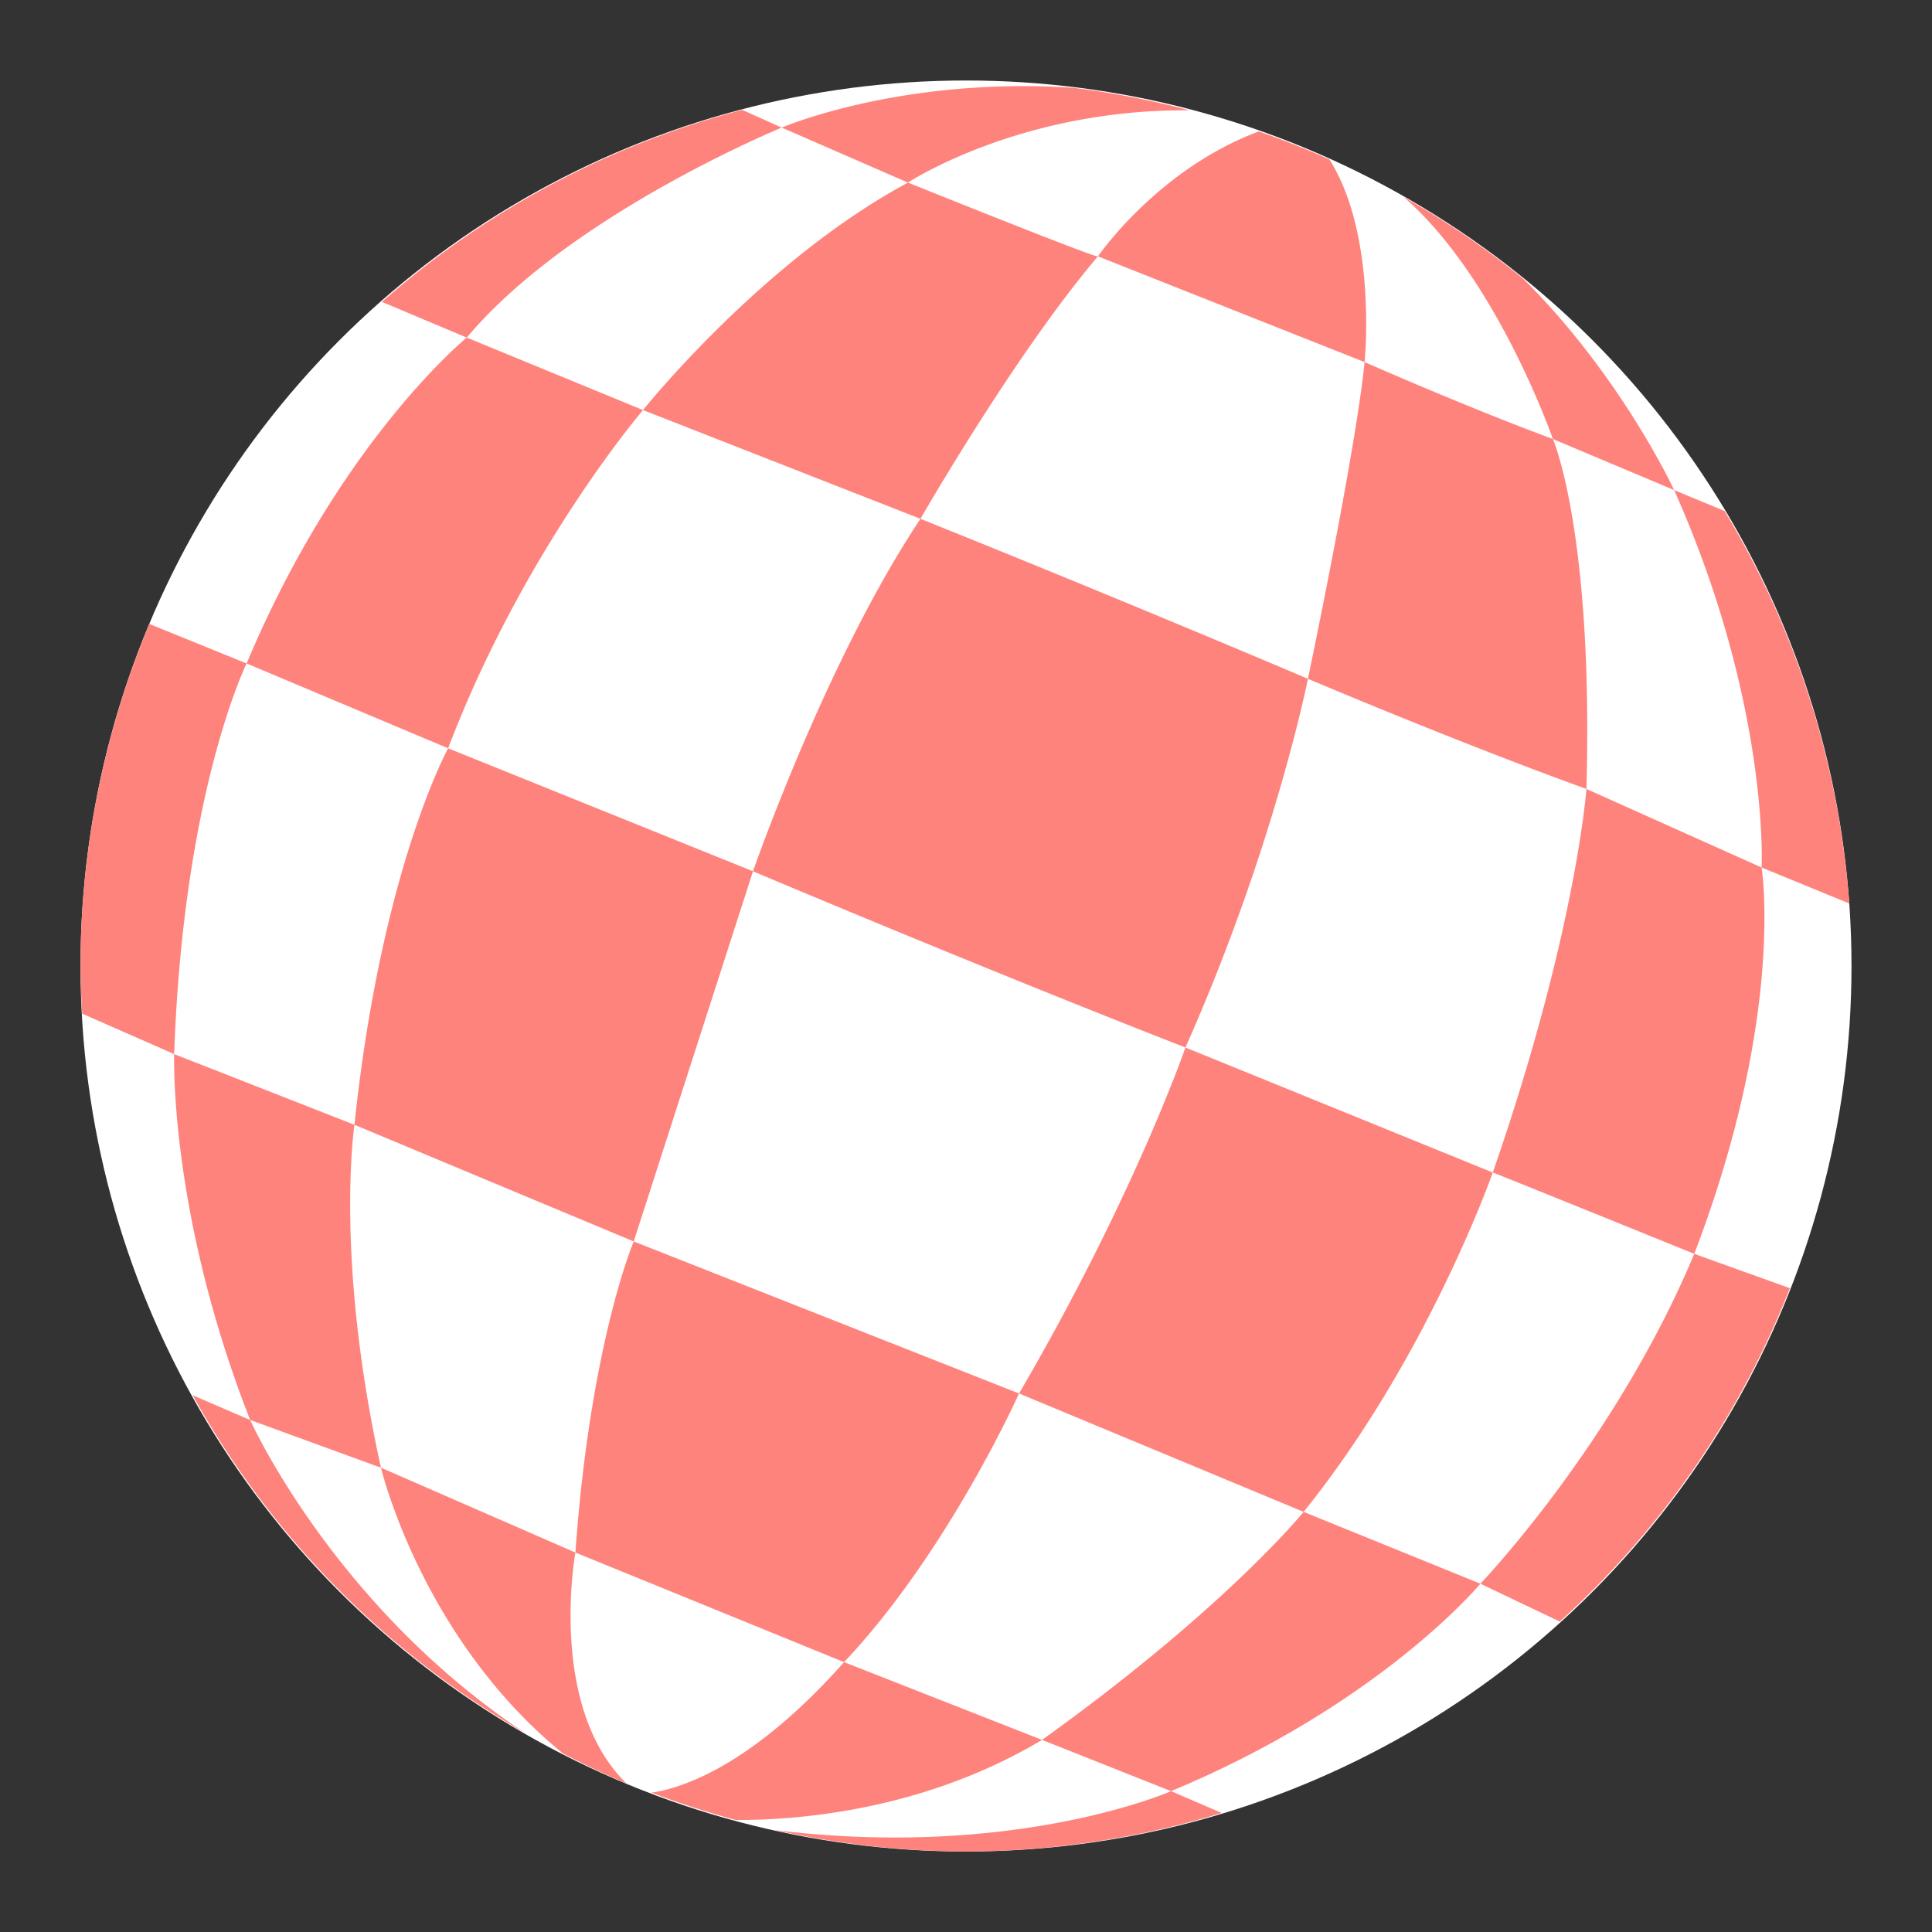<?xml version="1.0" encoding="UTF-8" standalone="no"?>
<svg
   xmlns:dc="http://purl.org/dc/elements/1.1/"
   xmlns:cc="http://creativecommons.org/ns#"
   xmlns:rdf="http://www.w3.org/1999/02/22-rdf-syntax-ns#"
   xmlns:svg="http://www.w3.org/2000/svg"
   xmlns="http://www.w3.org/2000/svg"
   xmlns:sodipodi="http://sodipodi.sourceforge.net/DTD/sodipodi-0.dtd"
   xmlns:inkscape="http://www.inkscape.org/namespaces/inkscape"
   viewBox="0 0 192 192"
   version="1.1"
   id="svg16"
   sodipodi:docname="uae4droid.svg"
   inkscape:version="0.92.4 (5da689c313, 2019-01-14)">
  <rect x="0" y="0" width="192" height="192" fill="#333333" stroke="none"/>
  <sodipodi:namedview
     pagecolor="#ffffff"
     bordercolor="#666666"
     borderopacity="1"
     objecttolerance="10"
     gridtolerance="10"
     guidetolerance="10"
     inkscape:pageopacity="0"
     inkscape:pageshadow="2"
     inkscape:window-width="1920"
     inkscape:window-height="1017"
     id="namedview18"
     showgrid="false"
     inkscape:zoom="4.1676432"
     inkscape:cx="84.197964"
     inkscape:cy="94.031641"
     inkscape:window-x="-8"
     inkscape:window-y="-8"
     inkscape:window-maximized="1"
     inkscape:current-layer="svg16"
     inkscape:snap-global="true">
    <inkscape:grid
       type="xygrid"
       id="grid827"
       spacingx="4"
       spacingy="4" />
  </sodipodi:namedview>
  <defs
     id="defs4">
    <style
       id="style2">.a{fill:none;stroke:#b1b5bd;stroke-linecap:round;stroke-linejoin:round;isolation:isolate;opacity:0.63;}</style>
  </defs>
  <circle
     class="a"
     cx="96"
     cy="96"
     r="88"
     id="circle8"
     style="fill:#ffffff;opacity:1;stroke:none" />
  <path
     style="fill:#ff837d;stroke:none;stroke-width:1.035px;stroke-linecap:butt;stroke-linejoin:miter;stroke-opacity:1"
     d="M 100.152 8.574 C 86.539 8.86 77.689 12.682 77.689 12.682 L 90.234 18.146 C 90.234 18.146 101.319 10.818 118.219 10.963 A 88 88 0 0 0 106.627 8.719 C 104.371 8.576 102.205 8.531 100.152 8.574 z M 90.234 18.146 C 75.727 25.937 63.902 40.752 63.902 40.752 L 91.477 51.559 C 91.477 51.559 100.818 35.244 109.113 25.475 C 109.086 25.739 90.234 18.146 90.234 18.146 z M 109.113 25.475 L 135.613 35.984 C 135.613 35.984 136.895 23.373 132.109 15.836 A 88 88 0 0 0 125.102 13.061 C 115.055 16.798 109.113 25.475 109.113 25.475 z M 135.613 35.984 C 134.707 44.986 129.98 67.457 129.98 67.457 C 129.98 67.457 144.987 73.829 157.658 78.404 C 158.358 52.783 154.32 43.625 154.32 43.625 C 154.32 43.625 147.487 41.169 135.613 35.984 z M 154.32 43.625 L 166.373 48.703 C 166.373 48.703 161.107 37.332 151.34 27.666 A 88 88 0 0 0 139.477 19.562 C 148.769 27.6 154.32 43.625 154.32 43.625 z M 166.373 48.703 C 175.874 70 175.068 86.213 175.068 86.213 L 183.779 89.785 A 88 88 0 0 0 171.383 50.779 L 166.373 48.703 z M 175.068 86.213 L 157.658 78.404 C 157.658 78.404 156.609 92.765 148.35 116.523 C 148.648 116.605 168.373 124.604 168.373 124.604 C 177.443 100.903 175.068 86.213 175.068 86.213 z M 168.373 124.604 C 160.505 143.422 147.121 157.385 147.121 157.385 L 155.006 161.15 A 88 88 0 0 0 177.875 128.018 L 168.373 124.604 z M 147.121 157.385 L 129.553 150.248 C 129.553 150.248 121.819 159.821 103.557 172.908 L 116.379 178.002 C 137.255 169.315 147.121 157.385 147.121 157.385 z M 116.379 178.002 C 116.379 178.002 100.985 184.804 77.068 181.877 A 88 88 0 0 0 96 184 A 88 88 0 0 0 121.412 180.17 L 116.379 178.002 z M 103.557 172.908 L 83.883 165.18 C 74.555 175.691 67.528 177.755 64.742 178.152 A 88 88 0 0 0 73.119 180.867 C 78.933 180.899 91.633 180.036 103.557 172.908 z M 83.883 165.18 C 94.196 154.28 101.271 138.48 101.271 138.48 L 62.979 123.373 C 62.979 123.373 58.663 133.49 57.182 154.289 L 83.883 165.18 z M 57.182 154.289 L 37.859 145.857 C 37.859 145.857 41.862 162.773 55.939 174.254 A 88 88 0 0 0 62.27 177.25 C 54.388 169.583 57.182 154.289 57.182 154.289 z M 37.859 145.857 C 33.234 124.918 35.225 111.779 35.225 111.779 L 17.309 104.754 C 17.309 104.754 16.765 120.509 24.861 141.115 L 37.859 145.857 z M 24.861 141.115 L 19.146 138.656 A 88 88 0 0 0 52.223 172.254 C 33.132 159.594 24.861 141.115 24.861 141.115 z M 17.309 104.754 C 18.227 78.574 24.51 65.934 24.51 65.934 L 14.846 62.008 A 88 88 0 0 0 8 96 A 88 88 0 0 0 8.168 100.736 L 17.309 104.754 z M 24.51 65.934 L 44.535 74.365 C 52.047 54.606 63.902 40.752 63.902 40.752 L 46.389 33.549 C 46.389 33.549 33.795 43.786 24.51 65.934 z M 46.389 33.549 C 56.636 21.306 77.689 12.682 77.689 12.682 L 73.758 10.916 A 88 88 0 0 0 37.957 30.002 C 42.04 31.72 46.335 33.529 46.389 33.549 z M 44.535 74.365 C 44.535 74.365 37.886 86.418 35.225 111.779 L 62.979 123.373 L 74.832 86.586 L 44.535 74.365 z M 74.832 86.586 C 74.832 86.586 97.275 96.084 117.809 104.1 C 126.693 84.12 129.98 67.457 129.98 67.457 C 129.98 67.457 112.135 59.856 91.477 51.559 C 82.147 65.522 74.832 86.586 74.832 86.586 z M 117.809 104.1 C 117.809 104.1 112.728 118.868 101.271 138.48 L 129.553 150.248 C 141.887 134.962 148.35 116.523 148.35 116.523 L 117.809 104.1 z "
     id="path829" />
</svg>
